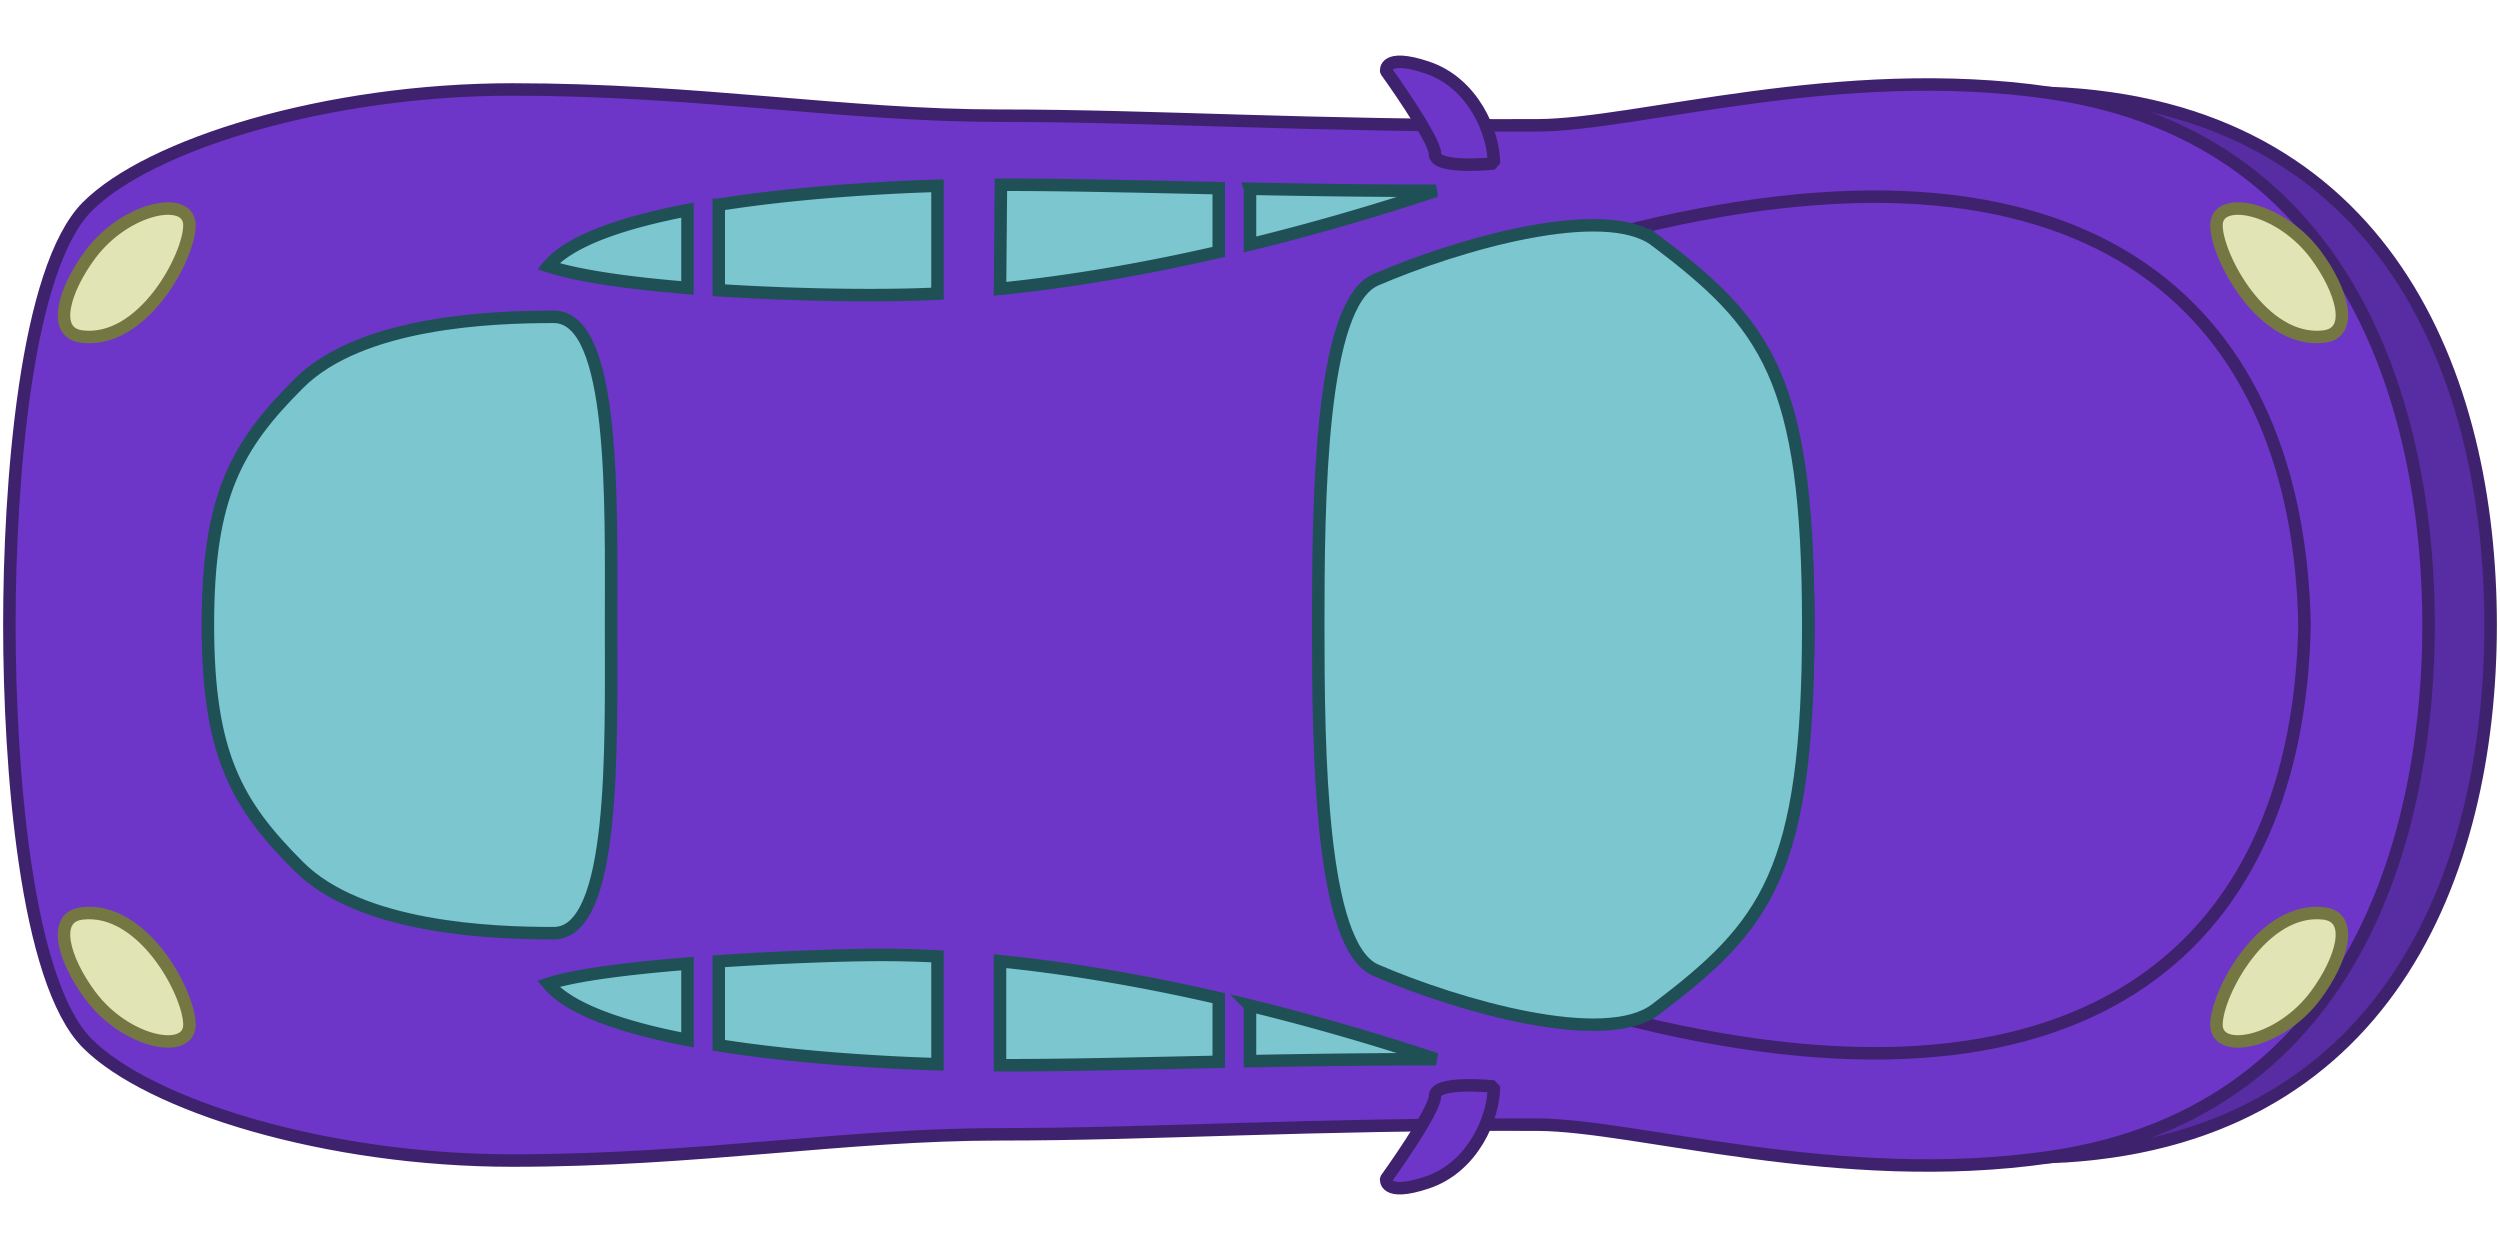 <svg xmlns:dc="http://purl.org/dc/elements/1.1/" xmlns:cc="http://creativecommons.org/ns#" xmlns:rdf="http://www.w3.org/1999/02/22-rdf-syntax-ns#" xmlns="http://www.w3.org/2000/svg" width="800" height="400" viewBox="0 0 211.667 105.833" version="1.1" id="svg8"><g id="layer1"><path style="display:inline;fill:#582ca2;fill-opacity:1;stroke:#3f226d;stroke-width:1.058;stroke-linecap:butt;stroke-linejoin:miter;stroke-miterlimit:4;stroke-dasharray:none;stroke-opacity:1" d="M173.565 97.964c28.53-1.106 37.308-24.04 37.308-45.047 0-21.007-8.779-43.942-37.308-45.047 0 0 26.804 24.04 26.804 45.047 0 21.007-26.804 45.047-26.804 45.047z" id="path1457-6"/><path style="display:inline;fill:#6d36c8;fill-opacity:1;stroke:#3f226d;stroke-width:1.058;stroke-linecap:butt;stroke-linejoin:miter;stroke-miterlimit:4;stroke-dasharray:none;stroke-opacity:1" d="M173.565 7.87c-17.848-2.599-34.955 2.707-43.377 2.74-19.499.08-32.37-.815-45.516-.815-13.145 0-25.541-2.221-41.297-2.221-15.756 0-30.72 4.657-35.973 9.909C2.151 22.735.794 40.987.794 52.917c0 11.93 1.357 30.182 6.609 35.433 5.251 5.252 20.216 9.91 35.972 9.91s28.152-2.222 41.297-2.222c13.146 0 26.017-.895 45.516-.816 8.422.035 25.53 5.34 43.377 2.742 26.974-3.927 32.056-29.292 32.056-45.047 0-15.755-5.082-41.12-32.056-45.047z" id="path1269"/><path style="display:inline;fill:#6d36c8;fill-opacity:1;stroke:#3f226d;stroke-width:1.058;stroke-linecap:butt;stroke-linejoin:miter;stroke-miterlimit:4;stroke-dasharray:none;stroke-opacity:1" d="M138.59 19.316c39.195-9.464 56.002 7.342 56.527 33.6-.525 26.26-17.332 43.065-56.526 33.601 9.363-7.088 14.51-12.593 14.51-33.6s-5.147-26.513-14.51-33.6z" id="path1271-3"/><path style="display:inline;fill:#7bc6cf;fill-opacity:1;stroke:#1f5056;stroke-width:1.058;stroke-linecap:butt;stroke-linejoin:miter;stroke-miterlimit:4;stroke-dasharray:none;stroke-opacity:1" d="M140.166 20.367c-4.291-3.249-16.637.279-23.685 3.319-4.728 2.04-4.87 18.727-4.87 29.23 0 10.504.142 27.192 4.87 29.231 7.048 3.04 19.394 6.568 23.685 3.32 9.364-7.088 12.935-11.543 12.935-32.55 0-21.007-3.571-25.463-12.935-32.55z" id="path1271"/><path style="display:inline;fill:#7bc6cf;fill-opacity:1;stroke:#1f5056;stroke-width:1.058;stroke-linecap:butt;stroke-linejoin:miter;stroke-miterlimit:4;stroke-dasharray:none;stroke-opacity:1" d="M25.291 32.474c5.252-5.252 16.34-5.65 21.591-5.65 5.252 0 4.856 15.589 4.856 26.093 0 10.503.396 26.093-4.856 26.093s-16.339-.4-21.591-5.65c-5.252-5.253-7.69-9.484-7.69-20.443 0-10.96 2.438-15.19 7.69-20.443z" id="path1273"/><path id="path1275" style="display:inline;fill:#7bc6cf;fill-opacity:1;stroke:#1f5056;stroke-width:1.058;stroke-linecap:butt;stroke-linejoin:miter;stroke-miterlimit:4;stroke-dasharray:none;stroke-opacity:1" d="M84.667 24.454c6.312-.633 12.635-1.776 18.52-3.126v-5.396c-6.902-.142-13.014-.298-18.442-.289zM60.854 17.33v7.242c6.877.446 14.207.511 18.521.29v-9.134c-5.358.167-12.312.62-18.52 1.602zm44.98-1.346V20.7a203.307 203.307 0 0 0 15.755-4.546c-5.663 0-10.877-.079-15.756-.172zm-47.626 1.806c-5.437 1.045-9.967 2.563-11.788 4.748 2.58.846 6.95 1.446 11.788 1.84z"/><path style="display:inline;fill:#e1e4b4;fill-opacity:1;stroke:#757742;stroke-width:1.058;stroke-linecap:butt;stroke-linejoin:bevel;stroke-miterlimit:4;stroke-dasharray:none;stroke-opacity:1" d="M196.08 21.584c-2.993-4.052-8.42-5.113-8.42-2.506 0 2.606 3.898 10.011 9.077 9.422 2.65-.302 1.534-3.952-.656-6.916z" id="path1228"/><path style="display:inline;fill:#e1e4b4;fill-opacity:1;stroke:#757742;stroke-width:1.058;stroke-linecap:butt;stroke-linejoin:bevel;stroke-miterlimit:4;stroke-dasharray:none;stroke-opacity:1" d="M196.08 84.25c-2.993 4.052-8.42 5.112-8.42 2.506 0-2.606 3.898-10.012 9.077-9.423 2.65.302 1.534 3.952-.656 6.917z" id="path1228-3"/><path style="display:inline;fill:#6d36c8;fill-opacity:1;stroke:#3f226d;stroke-width:1.058;stroke-linecap:butt;stroke-linejoin:bevel;stroke-miterlimit:4;stroke-dasharray:none;stroke-opacity:1" d="M126.487 13.842c0-2.606-1.76-6.83-5.67-8.133-3.709-1.236-3.452.315-3.452.315s4.136 5.727 4.136 7.03 4.986.788 4.986.788z" id="path1498"/><path style="display:inline;fill:#6d36c8;fill-opacity:1;stroke:#3f226d;stroke-width:1.058;stroke-linecap:butt;stroke-linejoin:bevel;stroke-miterlimit:4;stroke-dasharray:none;stroke-opacity:1" d="M126.487 91.992c0 2.606-1.76 6.83-5.67 8.132-3.709 1.237-3.452-.314-3.452-.314s4.136-5.728 4.136-7.03c0-1.304 4.986-.788 4.986-.788z" id="path1498-5"/><path id="path1275-7" style="display:inline;fill:#7bc6cf;fill-opacity:1;stroke:#1f5056;stroke-width:1.058;stroke-linecap:butt;stroke-linejoin:miter;stroke-miterlimit:4;stroke-dasharray:none;stroke-opacity:1" d="M74.162 80.85c-2.893.017-8.087.188-13.308.54v7.114c6.21.982 13.163 1.434 18.521 1.602v-9.132a91.105 91.105 0 0 0-5.213-.124zm10.505.53v8.81c5.383.011 11.557-.146 18.52-.29v-5.39c-5.886-1.35-12.207-2.498-18.52-3.13zm-26.459.204c-4.897.393-9.475.954-11.788 1.713 1.821 2.184 6.35 3.702 11.788 4.746zm47.625 3.552v4.71c4.866-.092 10.11-.167 15.756-.167a203.123 203.123 0 0 0-15.756-4.543z"/><path style="display:inline;fill:#e1e4b4;fill-opacity:1;stroke:#757742;stroke-width:1.058;stroke-linecap:butt;stroke-linejoin:bevel;stroke-miterlimit:4;stroke-dasharray:none;stroke-opacity:1" d="M7.62 21.584c2.992-4.053 8.42-5.113 8.42-2.506 0 2.606-3.898 10.011-9.077 9.422-2.65-.302-1.533-3.952.656-6.916z" id="path1228-0"/><path style="display:inline;fill:#e1e4b4;fill-opacity:1;stroke:#757742;stroke-width:1.058;stroke-linecap:butt;stroke-linejoin:bevel;stroke-miterlimit:4;stroke-dasharray:none;stroke-opacity:1" d="M7.62 84.25c2.993 4.052 8.42 5.112 8.42 2.506 0-2.606-3.898-10.012-9.077-9.423-2.65.302-1.533 3.952.656 6.917z" id="path1228-3-9"/></g></svg>